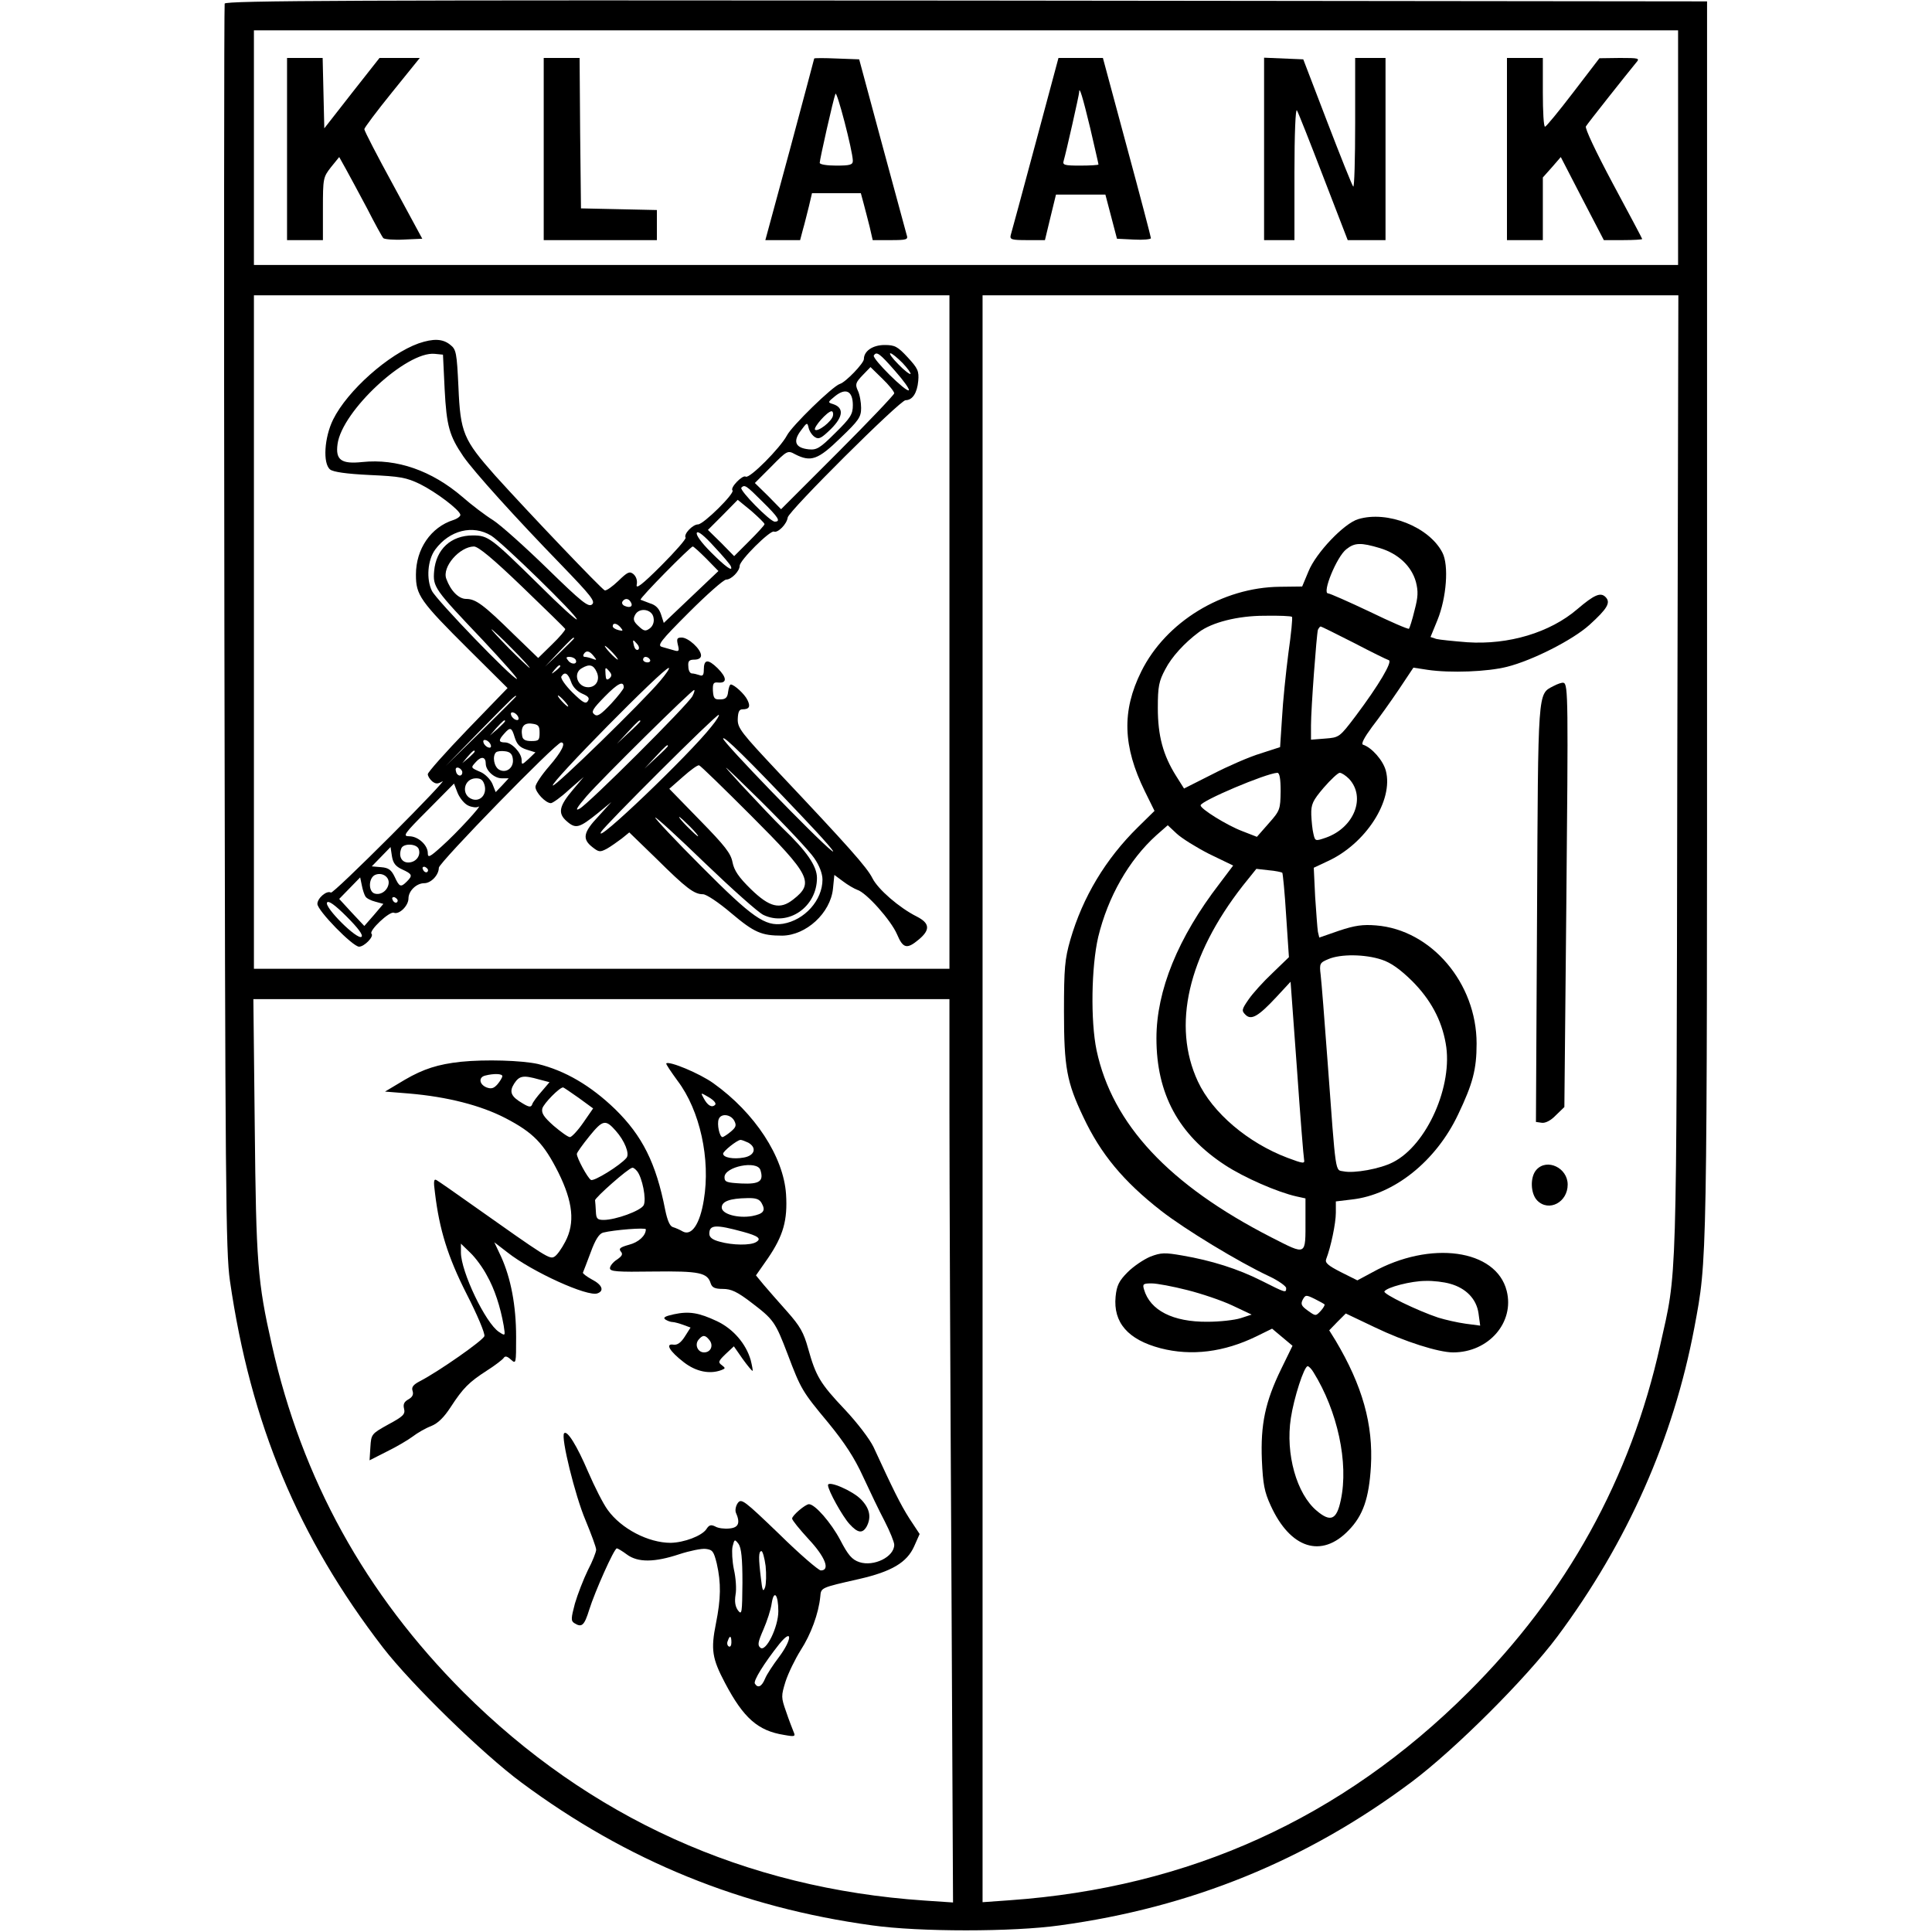 <?xml version="1.0" standalone="no"?>
<!DOCTYPE svg PUBLIC "-//W3C//DTD SVG 20010904//EN"
 "http://www.w3.org/TR/2001/REC-SVG-20010904/DTD/svg10.dtd">
<svg version="1.0" xmlns="http://www.w3.org/2000/svg"
 width="700pt" height="700pt" viewBox="0 0 700 700"
 preserveAspectRatio="xMidYMid meet">
<g transform="translate(0,700) scale(0.1,-0.1)"
fill="#000000" stroke="none">
<path d="M814 6987 c-2 -8 -3 -1026 -1 -2263 3 -2029 5 -2260 20 -2364 75
-518 247 -930 555 -1330 103 -133 360 -384 502 -489 383 -284 796 -452 1270
-517 170 -24 510 -24 680 0 476 65 894 235 1275 520 156 117 413 373 528 527
253 340 420 716 496 1119 47 252 46 201 46 2570 l0 2235 -2683 3 c-2220 2
-2683 0 -2688 -11z m5266 -522 l0 -425 -2580 0 -2580 0 0 425 0 425 2580 0
2580 0 0 -425z m-2640 -1755 l0 -1220 -1260 0 -1260 0 0 1220 0 1220 1260 0
1260 0 0 -1220z m2637 -517 c-3 -1900 0 -1790 -62 -2068 -107 -482 -339 -901
-694 -1255 -459 -458 -1012 -709 -1663 -755 l-98 -7 0 2911 0 2911 1260 0
1261 0 -4 -1737z m-2637 -1225 c0 -227 3 -964 7 -1637 l6 -1224 -104 7 c-649
44 -1214 300 -1670 755 -356 357 -585 772 -694 1258 -52 230 -57 297 -62 791
l-5 462 1261 0 1261 0 0 -412z"/>
<path d="M1040 6460 l0 -330 65 0 65 0 0 114 c0 110 1 114 29 150 l30 37 24
-43 c13 -24 48 -88 77 -143 28 -55 55 -104 59 -108 5 -4 38 -7 74 -5 l67 3
-105 194 c-58 106 -105 197 -105 203 0 5 45 65 100 133 l101 125 -73 0 -73 0
-100 -127 -100 -128 -3 128 -3 127 -64 0 -65 0 0 -330z"/>
<path d="M1970 6460 l0 -330 205 0 205 0 0 55 0 54 -137 3 -138 3 -3 273 -2
272 -65 0 -65 0 0 -330z"/>
<path d="M2950 6788 c0 -2 -40 -150 -88 -330 l-89 -328 63 0 63 0 10 38 c6 20
15 58 22 85 l11 47 89 0 88 0 10 -37 c6 -21 15 -59 22 -85 l11 -48 65 0 c59 0
64 2 58 19 -3 11 -43 158 -89 328 l-83 308 -81 3 c-45 2 -82 2 -82 0z m140
-370 c0 -15 -9 -18 -60 -18 -33 0 -60 4 -60 10 0 12 49 230 57 250 5 14 62
-205 63 -242z"/>
<path d="M3751 6477 c-46 -171 -86 -320 -89 -329 -4 -16 4 -18 60 -18 l64 0
20 83 20 82 89 0 90 0 21 -80 21 -80 61 -3 c34 -2 62 1 62 5 0 4 -39 153 -87
330 l-87 323 -80 0 -81 0 -84 -313z m199 59 c16 -70 30 -129 30 -132 0 -2 -30
-4 -66 -4 -58 0 -65 2 -60 18 8 26 56 239 56 248 0 25 13 -18 40 -130z"/>
<path d="M4580 6460 l0 -330 55 0 55 0 0 243 c0 142 4 236 9 227 5 -8 48 -117
96 -242 l88 -228 68 0 69 0 0 330 0 330 -55 0 -55 0 0 -237 c0 -130 -3 -233
-7 -229 -4 4 -46 109 -94 234 l-87 227 -71 3 -71 3 0 -331z"/>
<path d="M5460 6460 l0 -330 65 0 65 0 0 113 0 114 33 37 32 37 78 -151 78
-150 70 0 c38 0 69 2 69 4 0 2 -48 92 -106 200 -63 118 -102 201 -98 208 7 12
150 192 182 231 14 16 11 17 -59 17 l-74 -1 -95 -124 c-52 -68 -98 -124 -102
-124 -5 -1 -8 55 -8 124 l0 125 -65 0 -65 0 0 -330z"/>
<path d="M1517 5756 c-109 -39 -258 -171 -310 -276 -32 -65 -38 -159 -11 -181
11 -9 59 -16 143 -20 111 -5 133 -9 183 -33 58 -29 143 -93 146 -111 1 -5 -10
-14 -25 -19 -82 -26 -136 -105 -136 -198 0 -74 14 -95 192 -272 l140 -139
-145 -150 c-79 -82 -144 -155 -144 -162 0 -7 7 -18 16 -26 13 -10 20 -10 37 0
12 7 -72 -82 -187 -197 -116 -116 -213 -209 -217 -206 -15 9 -49 -20 -49 -41
0 -24 128 -155 151 -155 19 0 55 37 45 47 -10 11 65 82 81 76 19 -8 53 25 53
52 0 27 29 55 57 55 25 0 53 30 53 56 0 18 425 454 443 454 19 0 2 -34 -43
-86 -27 -31 -50 -65 -50 -75 0 -20 37 -59 56 -59 6 0 36 21 65 48 l54 47 -38
-45 c-52 -61 -57 -87 -23 -116 32 -28 45 -24 111 29 l50 41 -47 -52 c-55 -58
-59 -82 -22 -111 24 -19 28 -19 53 -6 14 8 38 25 54 37 l27 22 98 -95 c109
-108 137 -129 169 -129 12 0 56 -29 103 -69 83 -70 109 -81 184 -81 87 1 175
82 184 170 l5 50 31 -23 c17 -13 41 -27 52 -31 33 -10 122 -110 144 -161 22
-52 36 -55 79 -19 42 35 40 59 -7 83 -64 32 -141 99 -161 139 -20 40 -88 116
-338 381 -138 147 -151 163 -150 196 1 25 5 35 17 35 25 0 30 10 18 34 -10 21
-47 55 -60 56 -4 0 -8 -12 -10 -27 -2 -20 -9 -27 -28 -27 -21 -1 -25 3 -27 31
-1 27 2 32 19 30 33 -3 32 18 -2 52 -35 34 -50 33 -50 -6 0 -19 -4 -24 -16
-19 -9 3 -21 6 -27 6 -7 0 -13 11 -13 25 -2 20 3 25 22 25 15 0 24 6 24 15 0
23 -46 65 -70 65 -17 0 -19 -4 -14 -26 6 -23 4 -26 -15 -20 -11 3 -31 9 -42
12 -19 5 -7 21 97 125 65 65 126 119 135 119 19 0 49 31 49 50 0 20 110 129
124 124 14 -6 47 27 50 51 3 23 407 425 427 425 25 0 42 26 46 70 3 35 -1 45
-38 85 -37 40 -47 45 -84 45 -43 0 -75 -22 -75 -51 0 -15 -66 -84 -87 -90 -26
-8 -175 -153 -192 -187 -24 -45 -135 -157 -149 -149 -11 8 -58 -40 -48 -50 9
-10 -105 -123 -125 -123 -19 0 -53 -35 -45 -48 3 -4 -37 -50 -88 -101 -71 -71
-93 -87 -89 -69 3 15 -2 29 -12 38 -14 11 -21 8 -55 -25 -21 -20 -43 -36 -49
-34 -12 5 -277 283 -397 416 -115 130 -126 155 -133 321 -6 125 -8 136 -30
153 -27 22 -61 23 -114 5z m94 -166 c7 -134 17 -169 68 -244 39 -56 188 -221
354 -392 109 -113 125 -133 112 -144 -13 -11 -38 9 -161 129 -80 78 -168 157
-197 176 -29 18 -79 56 -112 85 -111 95 -237 139 -362 126 -76 -8 -98 7 -90
65 16 120 250 337 352 327 l30 -3 6 -125z m1632 66 c31 -35 53 -66 50 -70 -9
-9 -134 115 -127 126 10 16 21 8 77 -56z m27 29 c18 -19 31 -37 29 -40 -3 -2
-23 13 -44 35 -22 22 -35 40 -29 40 6 0 25 -16 44 -35z m-30 -110 c0 -5 -92
-102 -205 -215 l-205 -205 -47 48 -48 47 59 59 c58 59 60 60 87 45 57 -29 83
-20 164 59 67 64 75 76 75 109 0 20 -5 49 -12 63 -10 22 -8 29 17 55 l29 30
43 -42 c24 -23 43 -47 43 -53z m-150 -43 c0 -33 -8 -46 -64 -101 -55 -55 -67
-62 -96 -59 -48 5 -58 28 -29 67 23 31 24 32 29 10 3 -12 13 -27 23 -33 14 -9
24 -3 58 30 45 45 47 77 7 90 -20 6 -19 7 8 29 39 31 64 18 64 -33z m-72 -38
c-4 -21 -55 -60 -65 -51 -7 8 45 67 60 67 4 0 7 -7 5 -16z m-256 -311 c59 -58
68 -73 45 -73 -17 0 -129 114 -121 123 12 12 17 9 76 -50z m8 -82 c0 -4 -25
-31 -55 -61 l-55 -55 -47 48 -48 47 54 54 54 55 49 -40 c26 -23 48 -44 48 -48z
m-990 -42 c41 -26 310 -288 310 -303 0 -6 -62 50 -137 125 -174 171 -184 179
-240 179 -79 0 -133 -50 -140 -129 -5 -58 1 -66 176 -250 73 -78 129 -141 124
-141 -16 0 -290 284 -308 319 -21 42 -16 112 12 150 52 70 136 91 203 50z
m868 -111 c9 -22 -19 -2 -72 51 -35 35 -56 64 -51 71 4 7 27 -11 63 -51 32
-34 59 -66 60 -71z m-756 -74 c84 -81 154 -149 156 -153 1 -4 -20 -29 -48 -56
l-50 -49 -88 85 c-110 108 -138 129 -173 129 -27 0 -56 29 -72 73 -16 43 48
116 100 117 16 0 70 -45 175 -146z m667 102 l44 -45 -99 -94 -99 -94 -10 31
c-7 21 -19 34 -40 40 -16 6 -32 12 -34 13 -6 4 181 193 189 193 3 0 25 -20 49
-44z m-274 -157 c10 -15 -1 -23 -20 -15 -9 3 -13 10 -10 16 8 13 22 13 30 -1z
m83 -58 c3 -15 -3 -30 -14 -38 -15 -11 -21 -10 -40 8 -19 17 -21 26 -13 41 15
29 63 21 67 -11z m-119 -35 c10 -12 8 -13 -8 -9 -12 3 -21 9 -21 14 0 14 16
11 29 -5z m-394 -76 c38 -38 67 -70 64 -70 -2 0 -36 32 -74 70 -38 39 -67 70
-64 70 2 0 36 -31 74 -70z m225 37 c0 -1 -24 -25 -52 -52 l-53 -50 50 53 c46
48 55 57 55 49z m229 -21 c7 -8 8 -17 3 -20 -6 -3 -12 3 -15 14 -6 24 -4 25
12 6z m-89 -31 c13 -14 21 -25 18 -25 -2 0 -15 11 -28 25 -13 14 -21 25 -18
25 2 0 15 -11 28 -25z m-69 -12 c12 -15 12 -16 -4 -10 -10 4 -23 7 -28 7 -6 0
-7 5 -4 10 9 15 21 12 36 -7z m-66 -12 c10 -17 -12 -21 -25 -6 -10 12 -10 15
3 15 9 0 18 -4 22 -9z m270 -1 c3 -5 -1 -10 -9 -10 -9 0 -16 5 -16 10 0 6 4
10 9 10 6 0 13 -4 16 -10z m-325 -24 c0 -2 -8 -10 -17 -17 -16 -13 -17 -12 -4
4 13 16 21 21 21 13z m132 -21 c13 -28 -2 -55 -31 -55 -39 0 -56 51 -23 69 27
16 42 13 54 -14z m47 1 c8 -10 8 -16 -1 -24 -10 -8 -13 -4 -14 14 -2 28 -1 29
15 10z m183 -33 c-63 -75 -382 -386 -389 -379 -10 9 400 425 420 426 5 0 -9
-21 -31 -47z m-323 -3 c6 -19 22 -35 40 -43 23 -10 28 -16 21 -27 -8 -12 -18
-6 -56 31 -26 26 -44 52 -40 58 12 19 24 12 35 -19z m191 -21 c0 -5 -21 -32
-46 -59 -38 -40 -50 -48 -61 -38 -12 9 -5 20 38 64 48 49 69 59 69 33z m249
-31 c-16 -31 -378 -392 -409 -408 -18 -10 -11 3 26 46 56 64 380 384 389 384
3 0 0 -10 -6 -22z m-639 -1 c0 -1 -57 -58 -127 -127 l-128 -125 125 128 c116
118 130 132 130 124z m175 -17 c10 -11 16 -20 13 -20 -3 0 -13 9 -23 20 -10
11 -16 20 -13 20 3 0 13 -9 23 -20z m-167 -59 c3 -8 -1 -12 -9 -9 -7 2 -15 10
-17 17 -3 8 1 12 9 9 7 -2 15 -10 17 -17z m700 -33 c-80 -102 -430 -437 -400
-382 13 23 415 424 426 424 4 0 -7 -19 -26 -42z m-748 19 c0 -2 -12 -14 -27
-28 l-28 -24 24 28 c23 25 31 32 31 24z m490 0 c0 -2 -19 -21 -42 -42 l-43
-40 40 43 c36 39 45 47 45 39z m-365 -42 c0 -27 -3 -30 -30 -30 -21 0 -31 5
-33 18 -6 33 6 49 35 45 24 -3 28 -8 28 -33z m-90 -17 c8 -25 18 -36 43 -44
l32 -10 -25 -24 c-24 -22 -25 -22 -25 -4 0 26 -36 64 -60 64 -24 0 -25 8 -3
32 22 25 27 23 38 -14z m1038 -283 c84 -88 133 -145 110 -127 -55 43 -393 392
-393 406 0 13 90 -75 283 -279z m-1125 256 c3 -8 -1 -12 -9 -9 -7 2 -15 10
-17 17 -3 8 1 12 9 9 7 -2 15 -10 17 -17z m642 -4 c0 -2 -19 -21 -42 -42 l-43
-40 40 43 c36 39 45 47 45 39z m-700 -20 c0 -2 -10 -12 -22 -23 l-23 -19 19
23 c18 21 26 27 26 19z m138 -26 c5 -32 -23 -54 -49 -40 -19 10 -26 49 -12 63
4 4 19 6 33 4 18 -2 26 -10 28 -27z m-98 -18 c0 -25 31 -53 58 -53 l25 0 -23
-25 -24 -25 -12 30 c-7 16 -26 35 -41 42 -39 17 -38 16 -18 38 19 21 35 18 35
-7z m1190 -342 c19 -27 30 -57 30 -78 0 -75 -65 -147 -143 -160 -65 -10 -111
22 -295 207 -95 95 -170 175 -168 178 3 2 84 -72 181 -166 97 -93 192 -178
211 -187 90 -43 194 29 194 134 0 43 -37 97 -125 181 -26 25 -92 95 -148 155
-87 95 -79 88 67 -55 92 -91 180 -185 196 -209z m-229 154 c216 -216 230 -244
153 -304 -48 -38 -86 -28 -153 37 -45 44 -61 68 -67 98 -6 32 -27 59 -118 152
l-111 114 50 44 c27 24 53 43 58 41 5 -1 89 -83 188 -182z m-1046 157 c0 -18
-20 -15 -23 4 -3 10 1 15 10 12 7 -3 13 -10 13 -16z m81 -48 c8 -32 -15 -59
-44 -50 -43 14 -33 76 13 76 18 0 26 -7 31 -26z m-59 -73 c13 -6 30 -8 36 -4
20 12 -79 -96 -132 -143 -44 -40 -51 -43 -51 -25 0 29 -35 61 -67 61 -25 0
-20 8 67 95 l95 96 13 -34 c8 -19 25 -40 39 -46z m803 -76 c19 -19 32 -35 29
-35 -3 0 -20 16 -39 35 -19 19 -32 35 -29 35 3 0 20 -16 39 -35z m-983 -81 c9
-24 -10 -49 -38 -49 -24 0 -36 23 -25 51 7 19 55 18 63 -2z m-60 -74 c37 -17
39 -22 17 -44 -22 -22 -27 -20 -44 17 -12 25 -22 33 -49 35 l-34 3 34 35 34
35 5 -33 c4 -25 13 -37 37 -48z m94 -3 c-1 -12 -15 -9 -19 4 -3 6 1 10 8 8 6
-3 11 -8 11 -12z m-143 -49 c-4 -26 -30 -43 -52 -35 -21 8 -21 53 1 66 25 13
55 -5 51 -31z m-84 -46 c4 -7 20 -15 36 -19 l29 -8 -34 -40 -35 -40 -46 49
-45 49 38 39 38 39 6 -29 c3 -16 9 -34 13 -40z m117 -15 c-1 -12 -15 -9 -19 4
-3 6 1 10 8 8 6 -3 11 -8 11 -12z m-131 -131 c-14 -14 -136 107 -125 124 5 8
28 -8 71 -51 43 -43 60 -67 54 -73z"/>
<path d="M4921 5119 c-51 -15 -153 -122 -180 -189 l-23 -55 -81 -1 c-208 -2
-413 -127 -502 -307 -71 -143 -67 -271 13 -434 l35 -71 -60 -59 c-117 -115
-200 -253 -245 -408 -20 -70 -23 -102 -23 -260 0 -202 10 -256 70 -382 63
-134 145 -233 282 -340 86 -67 280 -185 391 -237 34 -16 62 -36 62 -43 0 -18
-1 -18 -88 26 -87 44 -183 74 -288 92 -63 11 -77 11 -116 -4 -24 -10 -61 -35
-82 -56 -32 -32 -40 -49 -44 -89 -9 -94 45 -156 163 -187 112 -29 230 -14 347
43 l57 28 37 -31 37 -31 -41 -84 c-58 -119 -75 -201 -70 -330 4 -88 9 -115 32
-165 71 -156 184 -192 282 -90 53 54 74 117 81 231 9 153 -31 294 -128 457
l-23 37 30 31 30 30 105 -50 c108 -52 231 -91 284 -91 129 0 223 109 194 223
-38 151 -277 184 -487 67 l-54 -29 -60 30 c-47 24 -58 34 -53 47 17 44 35 130
35 168 l0 41 58 7 c153 17 305 139 385 308 53 111 67 163 67 257 0 219 -164
412 -364 428 -48 4 -77 0 -134 -19 l-72 -25 -5 21 c-2 12 -6 69 -10 127 l-5
105 49 23 c139 63 241 221 212 329 -10 37 -51 84 -83 94 -7 3 5 26 33 64 25
32 69 94 98 137 l52 78 52 -8 c82 -12 216 -7 287 11 92 23 238 97 299 152 65
59 78 81 58 101 -18 18 -41 8 -102 -44 -99 -85 -249 -130 -399 -120 -50 4
-100 9 -112 12 l-21 7 25 61 c33 81 42 199 18 245 -48 93 -199 153 -305 121z
m79 -105 c66 -20 114 -65 130 -122 9 -35 8 -55 -5 -104 -8 -34 -18 -64 -20
-66 -2 -3 -67 25 -143 62 -76 36 -144 66 -150 66 -23 0 31 133 66 160 30 24
52 25 122 4z m-319 -249 c3 -2 -3 -62 -13 -132 -9 -70 -20 -176 -23 -234 l-7
-106 -71 -23 c-40 -12 -118 -46 -174 -75 l-103 -52 -29 46 c-47 75 -66 145
-66 246 0 78 4 97 27 140 23 45 70 96 121 134 47 36 142 60 238 60 53 1 98 -1
100 -4z m224 -94 c63 -33 120 -61 127 -63 14 -5 -36 -90 -120 -202 -59 -78
-60 -78 -111 -82 l-51 -4 0 52 c0 61 20 327 25 346 3 6 7 12 10 12 3 0 57 -27
120 -59z m-265 -538 c-1 -65 -2 -70 -43 -116 l-43 -49 -54 21 c-55 21 -150 80
-150 93 0 16 237 116 278 118 8 0 12 -20 12 -67z m248 45 c62 -67 18 -177 -84
-213 -38 -13 -39 -13 -45 13 -4 15 -7 47 -8 70 -1 38 5 51 45 98 26 30 52 54
58 54 7 0 22 -10 34 -22z m-507 -272 l87 -42 -49 -65 c-151 -196 -229 -388
-229 -561 0 -201 80 -349 248 -459 70 -46 192 -99 260 -114 l32 -7 0 -76 c0
-134 6 -131 -124 -65 -371 190 -576 410 -633 678 -22 106 -19 302 6 410 35
145 111 279 211 369 l41 36 32 -30 c18 -17 71 -50 118 -74z m265 -68 c2 -3 9
-73 14 -156 l10 -150 -59 -57 c-33 -31 -72 -74 -87 -96 -25 -36 -26 -41 -12
-55 21 -22 47 -7 113 64 l51 55 23 -314 c12 -173 24 -322 26 -331 3 -15 -4
-14 -60 7 -143 54 -272 163 -325 277 -94 202 -36 454 163 709 l49 61 44 -5
c25 -2 47 -7 50 -9z m360 -315 c34 -11 67 -35 110 -77 67 -67 107 -141 122
-226 28 -152 -68 -369 -191 -431 -46 -24 -141 -41 -179 -33 -31 6 -27 -22 -58
399 -11 149 -22 289 -25 313 -5 41 -3 44 28 57 44 19 133 18 193 -2z m247
-1174 c59 -16 97 -56 104 -108 l6 -44 -53 7 c-29 4 -73 14 -99 22 -75 25 -201
86 -195 95 9 15 97 38 149 38 28 1 67 -4 88 -10z m-952 -23 c52 -13 126 -38
164 -56 l70 -33 -40 -13 c-22 -7 -76 -13 -120 -13 -125 -1 -208 41 -230 117
-6 20 -3 22 28 22 19 0 77 -11 128 -24z m498 -52 c2 -2 -4 -13 -14 -24 -18
-19 -18 -19 -46 1 -24 17 -27 24 -19 40 10 18 12 18 43 3 18 -9 34 -18 36 -20z
m-40 -246 c87 -140 128 -328 99 -463 -15 -72 -37 -81 -87 -39 -73 61 -114 206
-94 336 11 73 48 188 61 188 4 0 14 -10 21 -22z"/>
<path d="M5628 4514 c-57 -30 -55 -6 -59 -824 l-4 -755 21 -3 c13 -2 33 8 51
27 l31 30 7 723 c7 752 7 810 -10 814 -5 2 -22 -4 -37 -12z"/>
<path d="M5567 2762 c-24 -26 -22 -87 3 -112 42 -42 110 -6 110 58 0 61 -75
96 -113 54z"/>
<path d="M1670 3153 c-83 -9 -136 -26 -203 -65 l-72 -43 87 -7 c140 -12 260
-43 349 -89 102 -53 139 -92 192 -197 53 -107 61 -183 25 -251 -13 -25 -30
-49 -39 -54 -17 -11 -29 -3 -299 188 -63 45 -121 85 -128 89 -10 6 -12 -3 -6
-46 16 -133 46 -231 115 -367 38 -74 67 -143 64 -152 -5 -16 -167 -129 -233
-163 -25 -13 -32 -22 -27 -36 4 -13 -1 -22 -15 -30 -16 -9 -20 -18 -16 -34 5
-20 -3 -28 -57 -57 -61 -34 -62 -35 -65 -82 l-3 -48 63 32 c35 17 77 42 93 54
17 13 46 30 67 38 25 10 47 32 71 69 45 69 66 90 131 132 30 19 57 40 61 46 5
8 13 6 26 -6 19 -17 19 -15 19 82 0 114 -19 212 -54 290 l-25 53 48 -37 c89
-70 291 -162 326 -148 25 9 17 31 -20 50 -20 11 -34 22 -33 25 2 4 14 36 28
73 17 47 31 68 45 72 40 10 155 19 155 12 0 -23 -26 -47 -61 -56 -32 -9 -38
-14 -30 -24 9 -10 5 -17 -14 -30 -14 -9 -25 -23 -25 -31 0 -12 25 -14 158 -12
166 2 195 -4 207 -43 5 -15 15 -20 44 -20 30 0 52 -10 104 -50 80 -61 86 -69
131 -187 48 -127 53 -135 147 -248 59 -72 95 -127 126 -195 24 -52 59 -125 78
-161 19 -37 35 -76 35 -86 0 -44 -74 -80 -126 -63 -27 9 -41 25 -70 81 -33 62
-91 129 -113 129 -13 0 -61 -41 -61 -52 0 -6 27 -39 60 -75 60 -64 79 -113 44
-113 -8 0 -77 59 -151 132 -127 122 -137 130 -150 112 -7 -10 -10 -25 -7 -34
17 -38 10 -55 -23 -58 -18 -2 -41 1 -51 7 -16 8 -23 6 -33 -10 -17 -24 -80
-48 -129 -49 -81 0 -179 51 -228 119 -17 23 -48 85 -71 138 -41 96 -76 152
-87 140 -13 -13 40 -227 77 -314 21 -51 39 -99 39 -108 0 -8 -13 -42 -30 -74
-16 -33 -37 -87 -47 -121 -14 -53 -15 -63 -2 -71 27 -17 36 -9 54 49 20 64 90
222 100 222 3 0 20 -10 36 -22 40 -30 101 -29 191 1 37 12 80 21 95 19 25 -3
29 -9 40 -53 16 -71 15 -127 -3 -217 -19 -95 -14 -127 33 -216 67 -127 119
-173 214 -188 39 -7 42 -6 34 12 -4 10 -17 43 -27 73 -18 51 -18 56 -2 108 10
31 35 82 55 114 37 57 65 133 71 194 3 33 0 32 141 64 118 27 173 60 199 118
l20 45 -37 56 c-33 52 -59 105 -130 259 -14 29 -58 87 -104 136 -90 95 -105
121 -133 221 -16 58 -29 81 -76 134 -31 35 -70 79 -85 97 l-28 34 44 63 c55
81 71 137 65 231 -9 136 -113 295 -263 402 -50 36 -161 82 -171 72 -2 -2 17
-30 41 -63 81 -107 120 -284 95 -432 -14 -87 -44 -131 -76 -114 -10 6 -26 13
-36 16 -11 3 -20 24 -28 63 -33 169 -83 268 -181 364 -89 86 -182 140 -280
164 -59 13 -190 17 -279 8z m150 -52 c0 -5 -8 -18 -17 -29 -14 -16 -23 -18
-40 -12 -27 11 -30 37 -5 43 31 8 62 7 62 -2z m133 -12 l38 -10 -29 -34 c-16
-18 -32 -39 -34 -47 -4 -10 -11 -10 -34 4 -43 25 -50 42 -31 72 19 29 33 31
90 15z m144 -67 l52 -38 -36 -52 c-20 -29 -42 -52 -48 -52 -7 0 -33 19 -59 41
-36 32 -45 46 -41 63 6 19 62 76 75 76 3 0 28 -18 57 -38z m494 -25 c-12 -12
-28 -2 -42 25 -11 20 -11 20 20 2 18 -11 27 -22 22 -27z m69 -57 c9 -17 7 -24
-12 -40 -13 -11 -26 -19 -30 -20 -11 0 -21 47 -14 65 8 22 43 18 56 -5z m-429
-37 c32 -36 51 -83 39 -98 -22 -27 -119 -87 -129 -80 -12 7 -51 79 -51 94 0 5
21 34 46 65 48 59 58 61 95 19z m480 -43 c32 -18 24 -47 -16 -54 -38 -7 -75 0
-75 14 0 9 50 49 63 50 5 0 17 -5 28 -10z m44 -99 c13 -41 -3 -52 -69 -49 -53
3 -61 5 -61 23 0 38 118 62 130 26z m-447 -4 c19 -23 35 -103 24 -124 -11 -20
-101 -53 -145 -53 -23 0 -27 5 -28 30 -1 17 -2 35 -3 41 -1 9 121 117 135 118
4 1 11 -5 17 -12z m452 -117 c15 -27 6 -38 -35 -46 -51 -9 -110 7 -110 31 0
22 29 33 92 34 33 1 45 -4 53 -19z m-68 -103 c55 -15 68 -25 48 -37 -20 -13
-86 -12 -132 1 -27 7 -38 16 -38 29 0 33 23 34 122 7z m-928 -158 c28 -49 49
-114 61 -182 6 -38 6 -38 -17 -23 -49 32 -138 219 -138 288 l0 32 34 -33 c19
-18 46 -55 60 -82z m926 -1113 c-1 -110 -2 -119 -16 -101 -10 14 -13 31 -9 57
4 20 1 62 -6 92 -6 29 -8 67 -5 82 7 28 8 28 22 10 10 -15 14 -52 14 -140z
m84 60 c3 -30 2 -65 -2 -77 -7 -19 -10 -13 -15 32 -9 73 -9 99 2 99 4 0 11
-24 15 -54z m46 -164 c0 -57 -45 -149 -65 -132 -11 9 -9 20 11 66 13 30 27 72
30 95 8 51 24 32 24 -29z m3 -165 c-22 -29 -45 -64 -51 -79 -12 -29 -26 -36
-37 -18 -6 10 32 72 89 144 48 59 46 16 -1 -47z m-173 52 c0 -11 -4 -18 -10
-14 -5 3 -7 12 -3 20 7 21 13 19 13 -6z"/>
<path d="M2441 2238 c-32 -7 -40 -12 -30 -19 8 -5 19 -9 26 -9 6 0 24 -5 38
-10 l27 -10 -21 -33 c-14 -22 -27 -31 -41 -29 -31 5 -14 -24 38 -64 44 -34 94
-44 136 -28 15 6 15 7 1 18 -14 10 -12 15 14 40 l30 28 32 -46 c18 -25 34 -44
36 -43 1 2 -2 19 -7 39 -17 59 -63 113 -122 141 -66 31 -101 37 -157 25z m129
-93 c16 -19 6 -45 -19 -45 -23 0 -35 28 -20 46 15 18 24 18 39 -1z"/>
<path d="M3000 1619 c0 -19 53 -114 78 -141 30 -33 47 -35 62 -9 18 34 11 66
-20 98 -31 32 -120 70 -120 52z"/>
</g>
</svg>
